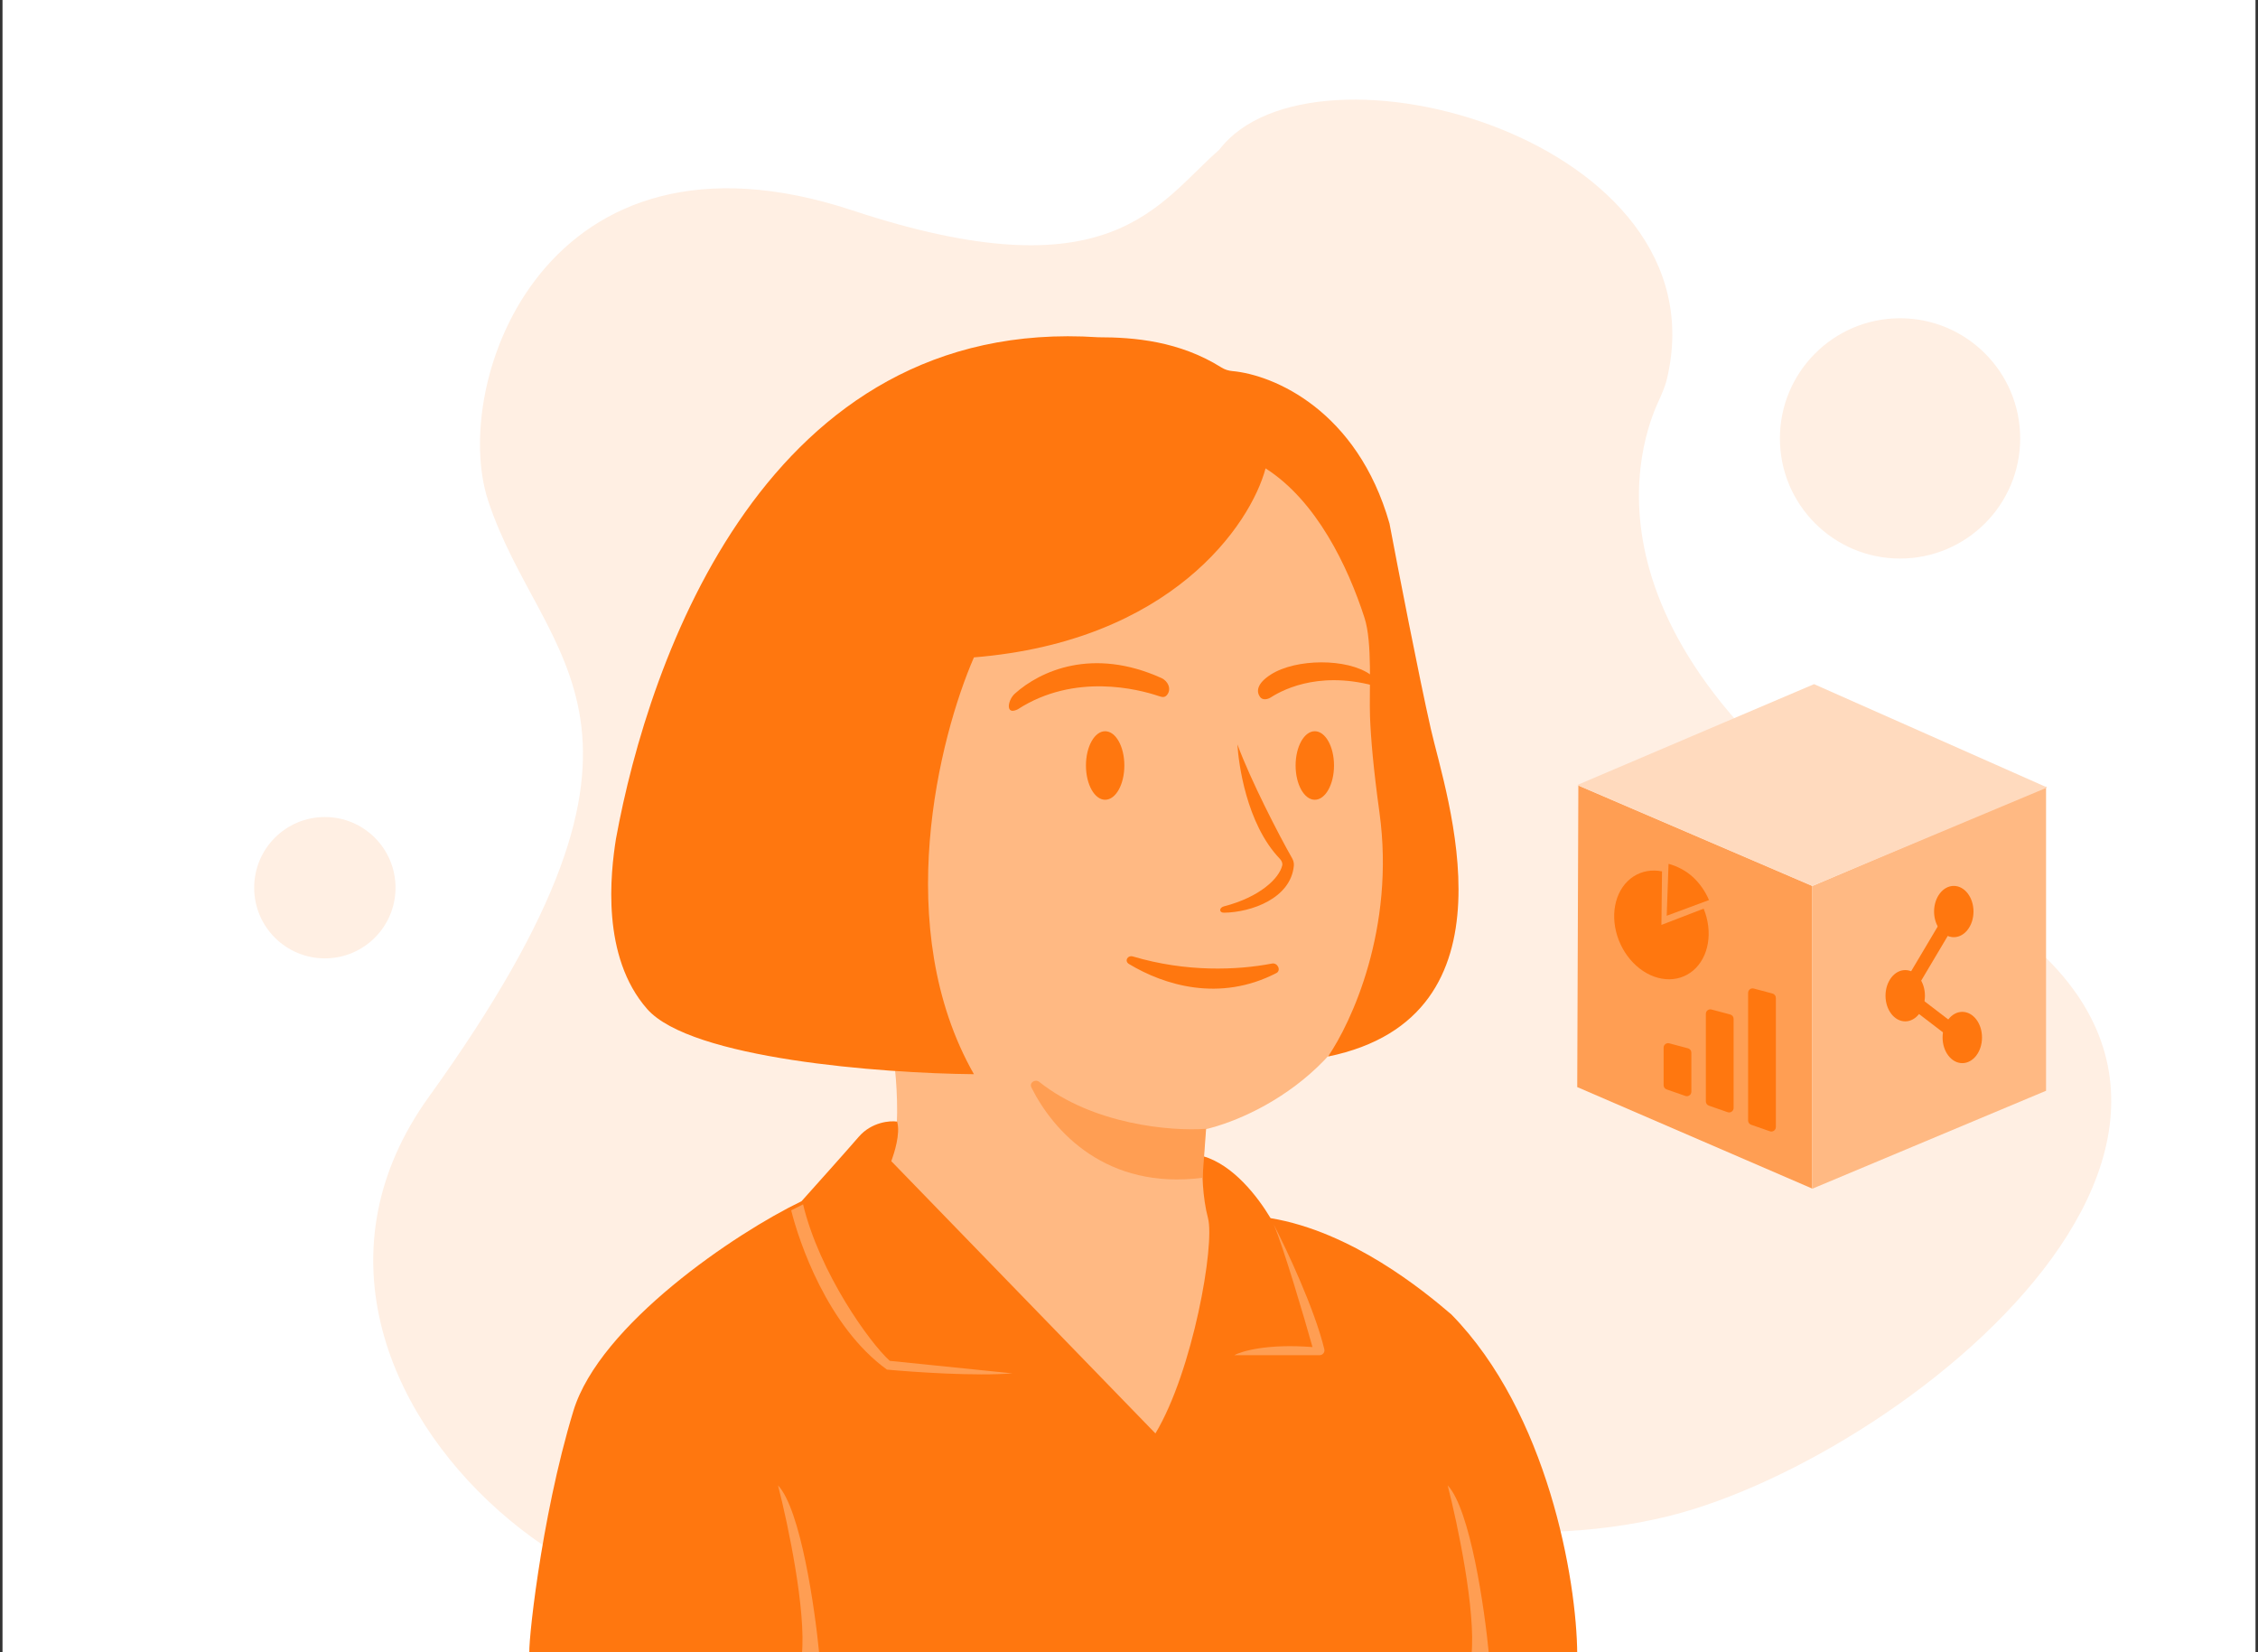 <svg width="451" height="330" viewBox="0 0 451 330" fill="none" xmlns="http://www.w3.org/2000/svg">
<rect x="0" y="0" width="451" height="330" fill="#333333" stroke="none"/>
<g clip-path="url(#clip0_274_3516)">
<rect width="450" height="330" transform="translate(0.5)" fill="white"/>
<path d="M332.943 75.683C332.54 77.377 331.784 78.982 331.071 80.571C326.549 90.657 314.037 132.161 387.5 176.5C470.796 219.74 381.704 290.7 333.516 302.754C271.093 318.369 201.516 271.331 169.893 310.024C138.271 348.716 42.157 279.499 85.658 219.071C139.772 143.901 108.297 132.743 97.5 100C89.751 76.5 108.899 21.733 170.286 42.028C221.942 59.104 231.155 40.72 243.542 29.894C262.17 5.433 344.32 27.817 332.943 75.683Z" fill="#FFEFE3"/>
<circle cx="379.505" cy="87.562" r="23.995" fill="#FFEFE3"/>
<circle cx="64.884" cy="177.299" r="14.116" fill="#FFEFE3"/>
<path d="M178.162 230.879C179.627 226.506 179.222 217.949 178.777 213.797H194.027C174.627 186.397 185.944 145.714 194.027 128.797C235.627 124.197 248.86 100.88 250.277 89.797C266.966 100.297 273.384 120.409 274.808 130.846C274.984 132.137 274.89 133.442 274.715 134.733C274.136 139.022 273.67 146.903 275.027 155.047C276.627 164.647 276.694 176.714 276.527 181.547C276.527 209.947 252.694 222.714 240.777 225.547C240.068 233.203 240.574 238.044 241.225 240.66C241.585 242.106 241.997 243.602 241.901 245.089C240.547 265.929 233.994 281.32 230.777 286.547L178.62 233.41C177.977 232.756 177.871 231.748 178.162 230.879Z" fill="#FFB983"/>
<path d="M129.277 201.547C138.007 211.457 175.944 214.38 194.527 214.547C177.927 185.347 187.61 147.214 194.527 131.297C233.927 128.097 249.777 104.797 252.777 93.547C262.933 100.014 269.206 113.085 272.54 123.402C274.139 128.349 273.454 137.862 273.636 143.059C273.791 147.478 274.341 153.698 275.527 162.297C278.727 185.497 269.826 204.359 265.242 211.025C304.242 203.025 288.777 158.797 285.777 145.547C283.377 134.947 279.277 113.797 277.527 104.547C271.096 81.98 254.433 74.865 246.136 74.113C245.369 74.044 244.627 73.812 243.974 73.403C235.558 68.122 226.556 67.36 219.34 67.36C153.152 62.985 129.61 131.547 123.027 167.547C121.944 174.381 120.027 191.047 129.277 201.547Z" fill="#FF770F"/>
<path d="M171.527 227.047C174.077 224.097 177.788 223.787 179.183 224.016C179.883 226.416 178.61 230.297 178.027 231.922L230.777 286.297C238.277 273.797 242.685 248.596 241.277 243.297C240.215 239.297 239.975 233.922 240.308 230.922C246.308 232.672 251.152 238.922 253.777 243.297C269.977 245.997 284.319 257.755 289.902 262.547C309.102 282.147 314.944 315.464 315.027 330.422C245.444 330.547 106.177 330.722 105.777 330.422C105.277 330.047 107.902 303.547 114.527 281.797C119.784 264.538 146.985 246.214 160.09 239.922C162.84 236.86 168.977 229.997 171.527 227.047Z" fill="#FF770F"/>
<ellipse cx="220.737" cy="152.892" rx="3.835" ry="6.844" fill="#FF770F"/>
<ellipse cx="262.612" cy="152.892" rx="3.835" ry="6.844" fill="#FF770F"/>
<path d="M231.968 135.421C218.236 129.217 207.782 133.991 202.719 138.521C201.363 139.734 200.876 142.38 202.635 141.915C202.871 141.853 203.094 141.764 203.277 141.673C214.675 134.298 227.512 137.704 231.371 139.001C232.081 139.239 232.602 139.388 233.083 138.812C234.036 137.67 233.324 136.034 231.968 135.421Z" fill="#FF770F"/>
<path d="M276.527 137.589C264.575 133.606 256.634 137.485 253.828 139.288C253.122 139.741 252.142 139.871 251.66 139.185C250.948 138.17 250.941 136.582 253.808 134.736C258.808 131.517 269.078 131.436 273.715 134.736C277.293 137.282 277.048 137.805 276.527 137.589Z" fill="#FF770F"/>
<path d="M255.615 171.512C248.88 164.492 247.355 152.241 247.152 148.673C249.802 155.865 255.477 166.861 258.057 171.375C258.322 171.84 258.477 172.363 258.427 172.897C257.819 179.431 249.948 182.215 244.479 182.293C243.449 182.308 243.469 181.283 244.466 181.026C251.693 179.161 255.492 175.41 256.099 172.874C256.219 172.373 255.972 171.884 255.615 171.512Z" fill="#FF770F"/>
<path d="M254.925 194.355C243.605 200.199 232.521 196.776 225.495 192.538C224.529 191.956 225.218 190.717 226.299 191.038C236.923 194.195 247.093 193.786 254.058 192.447C255.189 192.23 255.949 193.826 254.925 194.355Z" fill="#FF770F"/>
<path d="M207.591 216.096C218.311 224.619 233.89 225.978 240.902 225.454L240.183 235.235C220.97 237.709 210.415 226.006 206.005 217.2C205.526 216.244 206.754 215.431 207.591 216.096Z" fill="#FF9E53"/>
<path d="M158.027 241.735C159.569 247.944 165.252 264.948 177.152 273.548C182.465 274.048 194.915 274.898 202.215 274.298L177.715 271.798C173.694 268.173 163.702 254.248 160.402 240.548L158.027 241.735Z" fill="#FF9E53"/>
<path d="M264.512 269.483C262.601 261.541 257.058 249.7 254.402 244.548C256.402 249.248 260.402 262.84 262.152 269.048C253.252 268.348 248.027 269.84 246.527 270.673H263.554C264.186 270.673 264.66 270.097 264.512 269.483Z" fill="#FF9E53"/>
<path d="M160.152 330.548C161.052 321.748 157.36 304.298 155.402 296.673C159.902 301.473 162.777 321.256 163.652 330.548H160.152Z" fill="#FF9E53"/>
<path d="M293.902 330.548C294.802 321.748 291.11 304.298 289.152 296.673C293.652 301.473 296.527 321.256 297.402 330.548H293.902Z" fill="#FF9E53"/>
<path d="M361.961 176.943V237.392L315.027 217.12L315.251 156.89L361.961 176.943Z" fill="#FF9E53"/>
<path d="M361.962 176.979V237.428L408.667 217.856V157.082L361.962 176.979Z" fill="#FFB983"/>
<path d="M361.961 176.943L408.894 157.285L362.329 136.644L315.027 156.793L361.961 176.943Z" fill="#FFDABE"/>
<path d="M332.279 209.248C332.279 208.66 332.837 208.231 333.405 208.382L337.156 209.38C337.548 209.484 337.821 209.839 337.821 210.245V218.046C337.821 218.662 337.213 219.095 336.631 218.892L332.88 217.585C332.521 217.459 332.279 217.12 332.279 216.739V209.248Z" fill="#FF770F"/>
<path d="M340.718 202.491C340.718 201.903 341.275 201.474 341.844 201.626L345.594 202.623C345.987 202.727 346.26 203.082 346.26 203.488V221.289C346.26 221.906 345.652 222.338 345.069 222.135L341.319 220.828C340.959 220.702 340.718 220.363 340.718 219.982V202.491Z" fill="#FF770F"/>
<path d="M349.157 198.306C349.157 197.717 349.714 197.289 350.283 197.44L354.033 198.437C354.425 198.542 354.699 198.897 354.699 199.303V225.104C354.699 225.72 354.09 226.152 353.508 225.949L349.758 224.642C349.398 224.517 349.157 224.178 349.157 223.797V198.306Z" fill="#FF770F"/>
<path d="M331.961 174.037C329.902 173.628 327.891 173.994 326.235 175.078C324.579 176.162 323.369 177.905 322.788 180.041C322.208 182.177 322.289 184.59 323.02 186.91C323.751 189.231 325.091 191.333 326.836 192.895C328.581 194.457 330.635 195.394 332.686 195.563C334.737 195.732 336.671 195.124 338.194 193.831C339.716 192.538 340.744 190.632 341.121 188.403C341.497 186.173 341.201 183.743 340.279 181.483L331.843 184.732L331.961 174.037Z" fill="#FF770F"/>
<path d="M333.266 172.537C334.888 172.946 336.743 173.898 338.109 175.151C339.474 176.405 340.589 177.995 341.344 179.769L332.899 182.903L333.266 172.537Z" fill="#FF770F"/>
<ellipse cx="390.238" cy="182.063" rx="3.937" ry="5.121" fill="#FF770F"/>
<ellipse cx="380.539" cy="198.874" rx="3.937" ry="5.121" fill="#FF770F"/>
<ellipse cx="391.938" cy="207.217" rx="3.937" ry="5.121" fill="#FF770F"/>
<path d="M392.062 207.555L380.49 198.687L390.429 181.949" stroke="#FF770F" stroke-width="2.687"/>
</g>
<defs>
<clipPath id="clip0_274_3516">
<rect width="450" height="330" fill="white" transform="translate(0.5)"/>
</clipPath>
</defs>
</svg>
